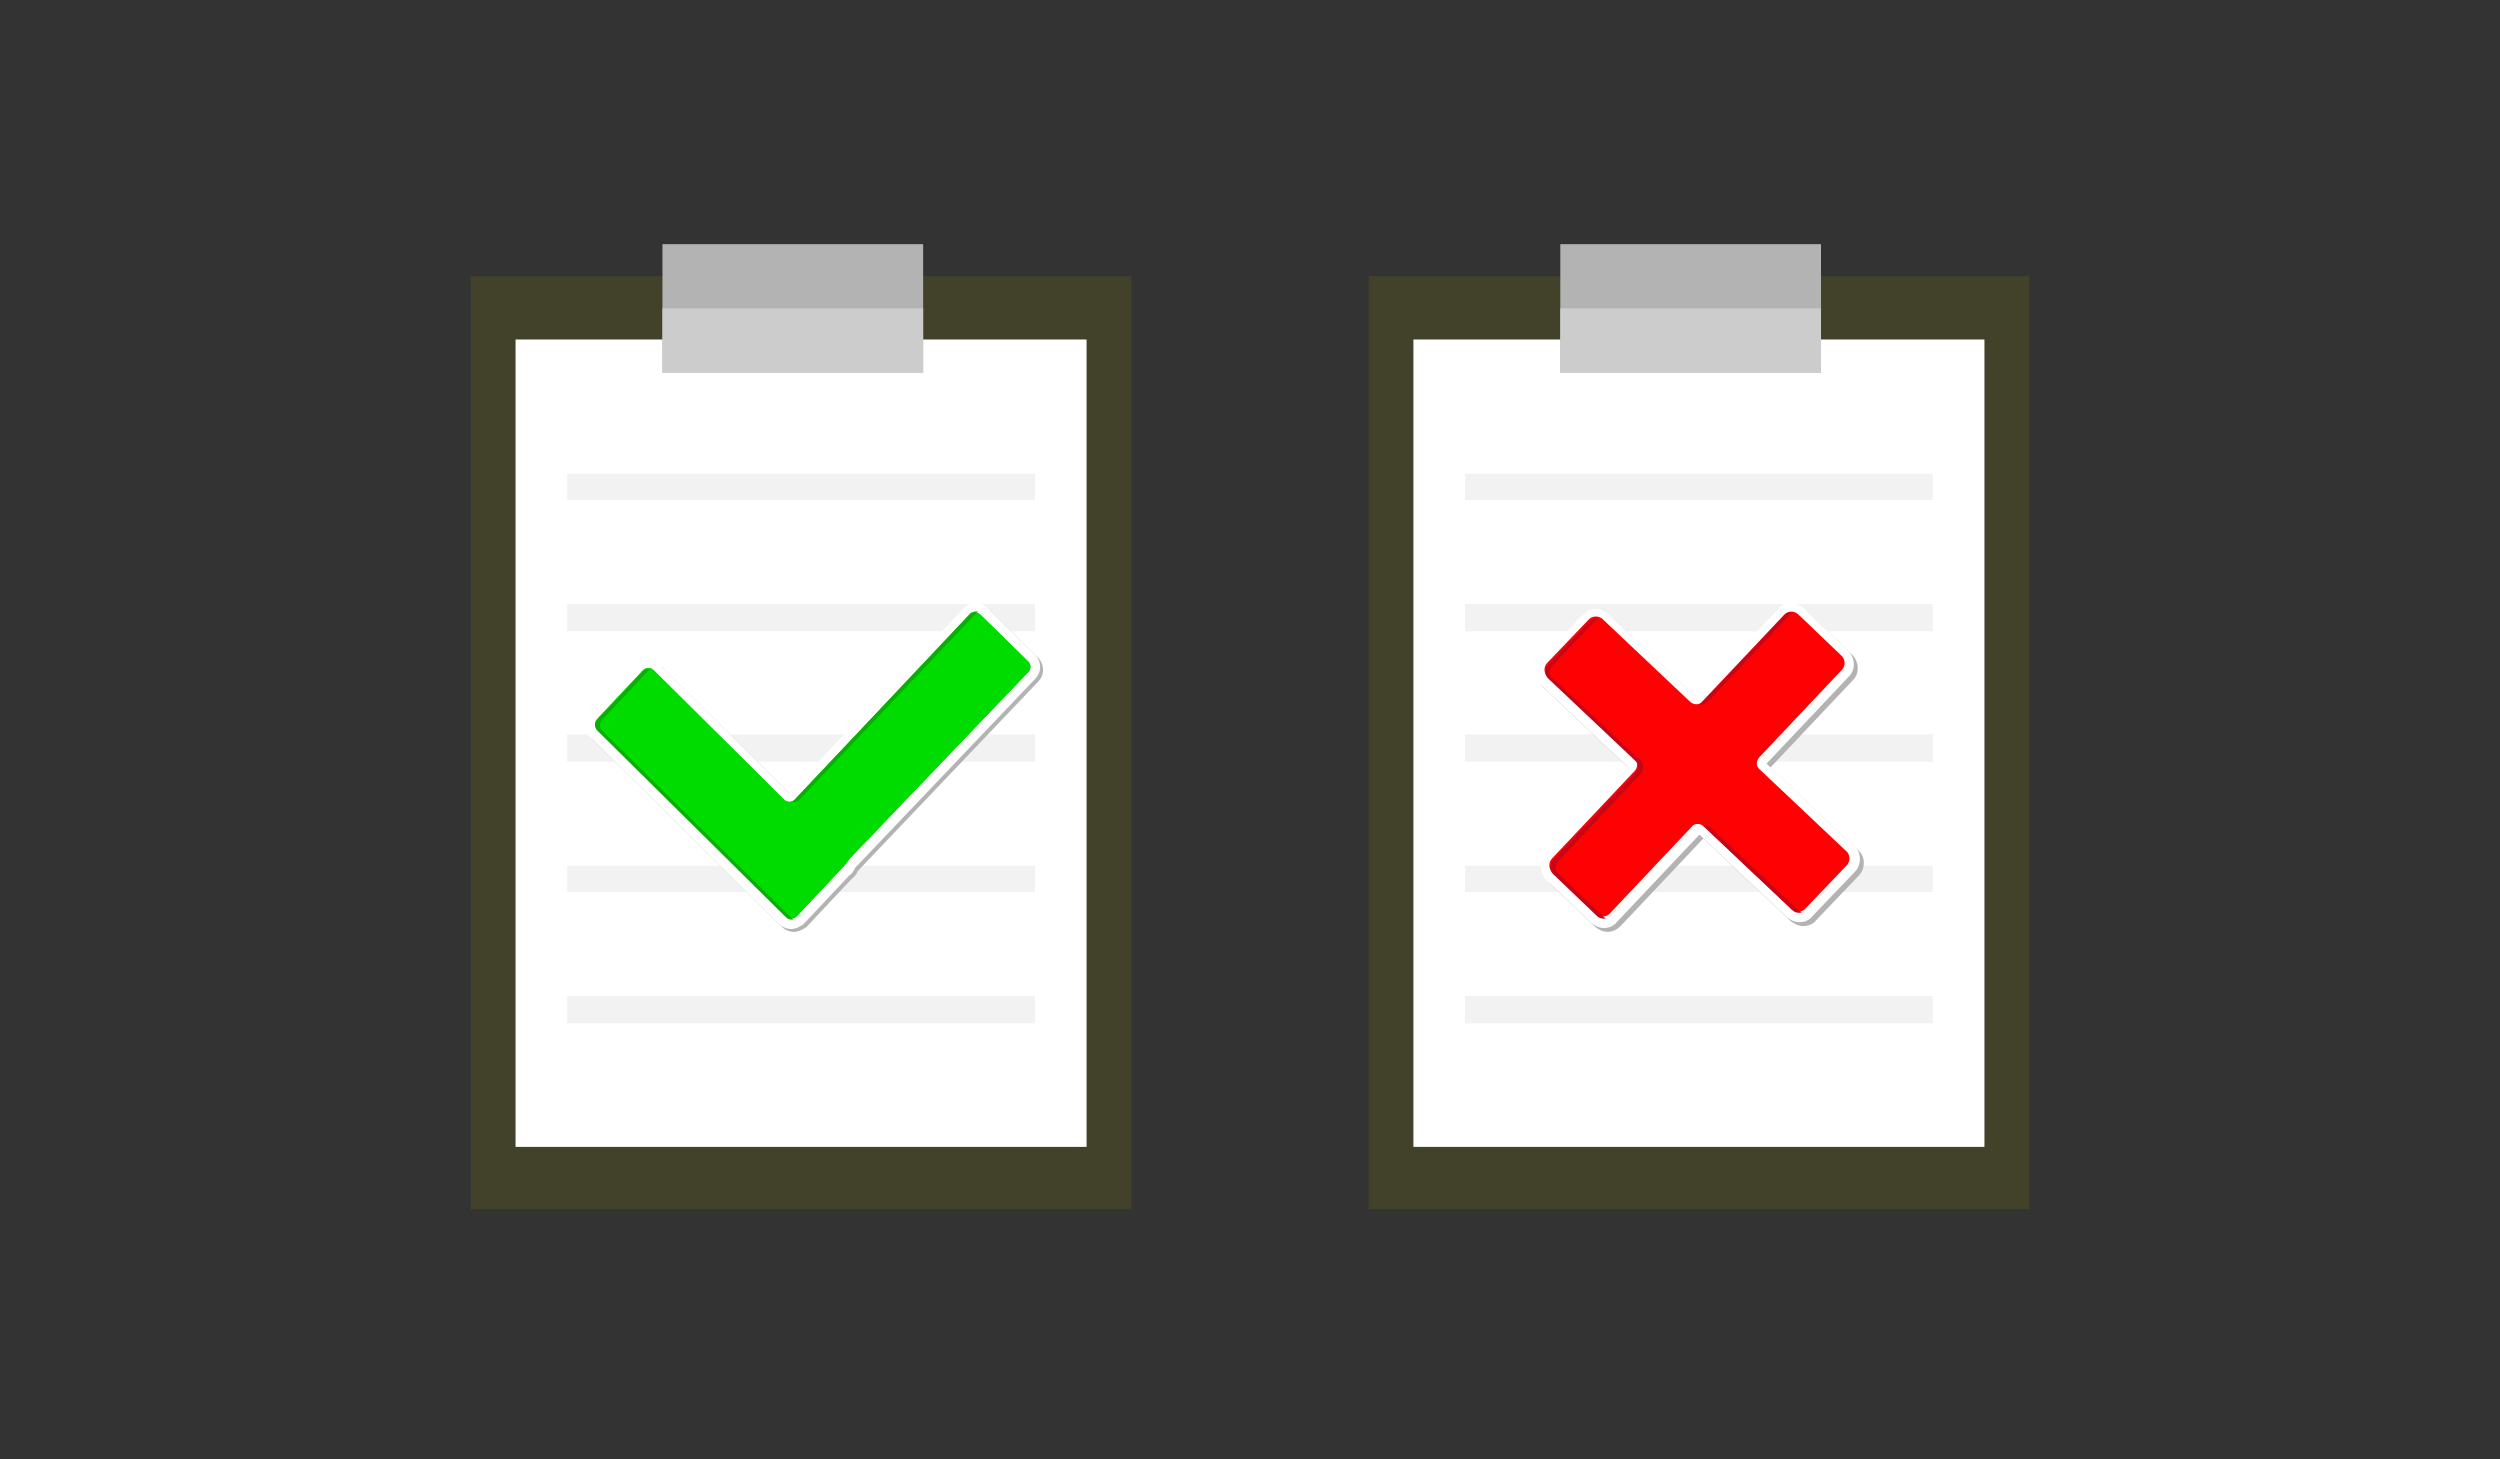 <?xml version="1.0" encoding="utf-8"?>
<!-- Generator: Adobe Illustrator 23.0.4, SVG Export Plug-In . SVG Version: 6.00 Build 0)  -->
<svg version="1.1" id="Layer_1" xmlns="http://www.w3.org/2000/svg" xmlns:xlink="http://www.w3.org/1999/xlink" x="0px" y="0px"
	 viewBox="0 0 257 150" style="enable-background:new 0 0 257 150;" xml:space="preserve">
<rect x="0" y="0" width="257" height="150" fill="#333333" stroke="none"/>
<style type="text/css">
	.st0{fill:#42422A;}
	.st1{fill:#FFFFFF;}
	.st2{fill:#B3B3B3;}
	.st3{fill:#CCCCCC;}
	.st4{fill:#F2F2F2;}
	.st5{fill:#01DC00;}
	.st6{fill:#09AF04;}
	.st7{fill:#FE0103;}
	.st8{fill:#C60517;}
</style>
<g>
	<g>
		<rect x="48.4" y="28.4" class="st0" width="67.9" height="95.9"/>
		<rect x="53" y="34.9" class="st1" width="58.7" height="83"/>
		<rect x="68.1" y="25.1" class="st2" width="26.8" height="13.2"/>
		<rect x="68.1" y="31.7" class="st3" width="26.8" height="6.6"/>
		<g>
			<g>
				<polygon class="st4" points="58.3,51.4 58.3,48.7 106.4,48.7 106.4,51.4 58.3,51.4 				"/>
			</g>
			<g>
				<polygon class="st4" points="58.3,64.9 58.3,62.1 106.4,62.1 106.4,64.9 58.3,64.9 				"/>
			</g>
			<g>
				<polygon class="st4" points="58.3,78.3 58.3,75.5 106.4,75.5 106.4,78.3 58.3,78.3 				"/>
			</g>
			<g>
				<polygon class="st4" points="58.3,91.7 58.3,89 106.4,89 106.4,91.7 58.3,91.7 				"/>
			</g>
			<g>
				<polygon class="st4" points="58.3,105.2 58.3,102.4 106.4,102.4 106.4,105.2 58.3,105.2 				"/>
			</g>
		</g>
	</g>
	<g>
		<path class="st2" d="M81.6,95.8c-0.4,0-0.9-0.2-1.2-0.5L61,76.1c-0.3-0.3-0.5-0.8-0.5-1.2c0-0.5,0.2-0.9,0.5-1.3l4.7-5
			c0.3-0.3,0.8-0.5,1.2-0.5c0.4,0,0.9,0.2,1.2,0.5l13.3,13.2l18-19c0.3-0.3,0.8-0.5,1.2-0.5c0.4,0,0.9,0.2,1.2,0.5l4.9,4.8
			c0.7,0.7,0.7,1.8,0,2.5L88.6,89.1c-0.3,0.3-0.5,0.5-0.5,0.6c0.1-0.1,0.1-0.2,0.2-0.3c-0.1,0.2-0.2,0.3-0.3,0.5
			c-0.1,0.1-0.2,0.3-0.4,0.4l-4.7,5C82.5,95.6,82,95.8,81.6,95.8L81.6,95.8z"/>
		<path class="st1" d="M81.3,95.5c-0.4,0-0.9-0.2-1.2-0.5L60.7,75.8c-0.3-0.3-0.5-0.8-0.5-1.2c0-0.5,0.2-0.9,0.5-1.3l4.7-5
			c0.3-0.3,0.8-0.5,1.2-0.5c0.4,0,0.9,0.2,1.2,0.5l13.3,13.2l18-19c0.3-0.3,0.8-0.5,1.2-0.5c0.4,0,0.9,0.2,1.2,0.5l4.9,4.8
			c0.7,0.7,0.7,1.8,0,2.5L88.3,88.8c-0.3,0.3-0.5,0.5-0.5,0.6c0.1-0.1,0.1-0.2,0.2-0.3c-0.1,0.2-0.2,0.3-0.3,0.5
			c-0.1,0.1-0.2,0.3-0.4,0.4l-4.7,5C82.2,95.3,81.8,95.5,81.3,95.5L81.3,95.5z"/>
		<path class="st5" d="M105.7,69.1c0.3-0.3,0.3-0.8,0-1.1l-4.9-4.8c-0.3-0.3-0.8-0.3-1.1,0L81.7,82.2c-0.3,0.3-0.8,0.3-1.1,0
			L67.2,68.9c-0.3-0.3-0.8-0.3-1.1,0l-4.7,5c-0.3,0.3-0.3,0.8,0,1.1l19.4,19.2c0.3,0.3,0.8,0.3,1.1,0l4.7-5c0.3-0.3,0.5-0.6,0.5-0.6
			c0,0,0.2-0.3,0.5-0.6L105.7,69.1z"/>
		<path class="st5" d="M105.7,69.1c0.3-0.3,0.3-0.8,0-1.1l-4.9-4.8c-0.3-0.3-0.8-0.3-1.1,0L81.7,82.2c-0.3,0.3-0.8,0.3-1.1,0
			L67.2,68.9c-0.3-0.3-0.8-0.3-1.1,0l-4.7,5c-0.3,0.3-0.3,0.8,0,1.1l19.4,19.2c0.3,0.3,0.8,0.3,1.1,0l4.7-5c0.3-0.3,0.5-0.6,0.5-0.6
			c0,0,0.2-0.3,0.5-0.6L105.7,69.1z"/>
		<path class="st6" d="M99.7,63.1L81.7,82.2c-0.1,0.1-0.2,0.2-0.3,0.2c0.3,0.1,0.6,0,0.8-0.2l18.1-19.1c0.1-0.1,0.2-0.2,0.3-0.2
			C100.3,62.8,99.9,62.9,99.7,63.1z M61.9,75.1c-0.3-0.3-0.3-0.8,0-1.1l4.7-5c0.1-0.1,0.2-0.2,0.3-0.2c-0.3-0.1-0.6,0-0.8,0.2
			l-4.7,5c-0.3,0.3-0.3,0.8,0,1.1l19.4,19.2c0.2,0.2,0.5,0.3,0.8,0.2c-0.1,0-0.2-0.1-0.3-0.2L61.9,75.1z"/>
	</g>
</g>
<g>
	<g>
		<rect x="140.7" y="28.4" class="st0" width="67.9" height="95.9"/>
		<rect x="145.3" y="34.9" class="st1" width="58.7" height="83"/>
		<rect x="160.4" y="25.1" class="st2" width="26.8" height="13.2"/>
		<rect x="160.4" y="31.7" class="st3" width="26.8" height="6.6"/>
		<g>
			<g>
				<polygon class="st4" points="150.6,51.4 150.6,48.7 198.7,48.7 198.7,51.4 150.6,51.4 				"/>
			</g>
			<g>
				<polygon class="st4" points="150.6,64.9 150.6,62.1 198.7,62.1 198.7,64.9 150.6,64.9 				"/>
			</g>
			<g>
				<polygon class="st4" points="150.6,78.3 150.6,75.5 198.7,75.5 198.7,78.3 150.6,78.3 				"/>
			</g>
			<g>
				<polygon class="st4" points="150.6,91.7 150.6,89 198.7,89 198.7,91.7 150.6,91.7 				"/>
			</g>
			<g>
				<polygon class="st4" points="150.6,105.2 150.6,102.4 198.7,102.4 198.7,105.2 150.6,105.2 				"/>
			</g>
		</g>
	</g>
</g>
<g>
	<path class="st2" d="M165.3,95.8c-0.5,0-0.9-0.2-1.3-0.5l-4.6-4.4c-0.7-0.7-0.8-1.9-0.1-2.6l8.5-9l-9-8.5c-0.4-0.3-0.6-0.8-0.6-1.3
		c0-0.5,0.2-1,0.5-1.3l4.4-4.6c0.3-0.4,0.8-0.6,1.3-0.6c0.5,0,0.9,0.2,1.3,0.5l9,8.5l8.5-9c0.3-0.4,0.8-0.6,1.3-0.6
		c0.5,0,0.9,0.2,1.3,0.5l4.6,4.4c0.7,0.7,0.8,1.9,0.1,2.6l-8.5,9l9,8.5c0.4,0.3,0.6,0.8,0.6,1.3c0,0.5-0.2,1-0.5,1.3l-4.4,4.6
		c-0.3,0.4-0.8,0.6-1.3,0.6c-0.5,0-0.9-0.2-1.3-0.5l-9-8.5l-8.5,9C166.3,95.5,165.8,95.8,165.3,95.8L165.3,95.8z"/>
	<path class="st1" d="M164.9,95.4c-0.5,0-0.9-0.2-1.3-0.5l-4.6-4.4c-0.7-0.7-0.8-1.9-0.1-2.6l8.5-9l-9-8.5c-0.4-0.3-0.6-0.8-0.6-1.3
		c0-0.5,0.2-1,0.5-1.3l4.4-4.6c0.3-0.4,0.8-0.6,1.3-0.6c0.5,0,0.9,0.2,1.3,0.5l9,8.5l8.5-9c0.3-0.4,0.8-0.6,1.3-0.6
		c0.5,0,0.9,0.2,1.3,0.5l4.6,4.4c0.7,0.7,0.8,1.9,0.1,2.6l-8.5,9l9,8.5c0.4,0.3,0.6,0.8,0.6,1.3c0,0.5-0.2,1-0.5,1.3l-4.4,4.6
		c-0.3,0.4-0.8,0.6-1.3,0.6c-0.5,0-0.9-0.2-1.3-0.5l-9-8.5l-8.5,9C165.9,95.2,165.4,95.4,164.9,95.4L164.9,95.4z"/>
	<path class="st7" d="M189.4,68.8c0.3-0.4,0.3-0.9,0-1.3l-4.6-4.4c-0.4-0.3-0.9-0.3-1.3,0l-8.5,9c-0.3,0.4-0.9,0.4-1.3,0l-9-8.5
		c-0.4-0.3-0.9-0.3-1.3,0l-4.4,4.6c-0.3,0.4-0.3,0.9,0,1.3l9,8.5c0.4,0.3,0.4,0.9,0,1.3l-8.5,9c-0.3,0.4-0.3,0.9,0,1.3l4.6,4.4
		c0.4,0.3,0.9,0.3,1.3,0l8.5-9c0.3-0.4,0.9-0.4,1.3,0l9,8.5c0.4,0.3,0.9,0.3,1.3,0l4.4-4.6c0.3-0.4,0.3-0.9,0-1.3l-9-8.5
		c-0.4-0.3-0.4-0.9,0-1.3L189.4,68.8z"/>
	<path class="st8" d="M184,63.2c0.1-0.1,0.2-0.2,0.4-0.2c-0.3-0.1-0.7,0-0.9,0.2l-8.5,9c-0.1,0.1-0.2,0.2-0.4,0.2
		c0.3,0.1,0.7,0,0.9-0.2L184,63.2z M184.9,93.6l-9-8.5c-0.2-0.2-0.6-0.3-0.9-0.2c0.1,0,0.2,0.1,0.3,0.2l9,8.5
		c0.2,0.2,0.6,0.3,0.9,0.2C185.2,93.7,185,93.7,184.9,93.6z M159.6,69.7c-0.4-0.3-0.4-0.9,0-1.3l4.4-4.6c0.1-0.1,0.2-0.2,0.4-0.2
		c-0.3-0.1-0.7,0-0.9,0.2l-4.4,4.6c-0.3,0.4-0.3,0.9,0,1.3l9,8.5c0.4,0.3,0.4,0.9,0,1.3l-8.5,9c-0.3,0.4-0.3,0.9,0,1.3l4.6,4.4
		c0.2,0.2,0.6,0.3,0.9,0.2c-0.1,0-0.2-0.1-0.3-0.2l-4.6-4.4c-0.4-0.3-0.4-0.9,0-1.3l8.5-9c0.3-0.4,0.3-0.9,0-1.3L159.6,69.7z"/>
</g>
</svg>
